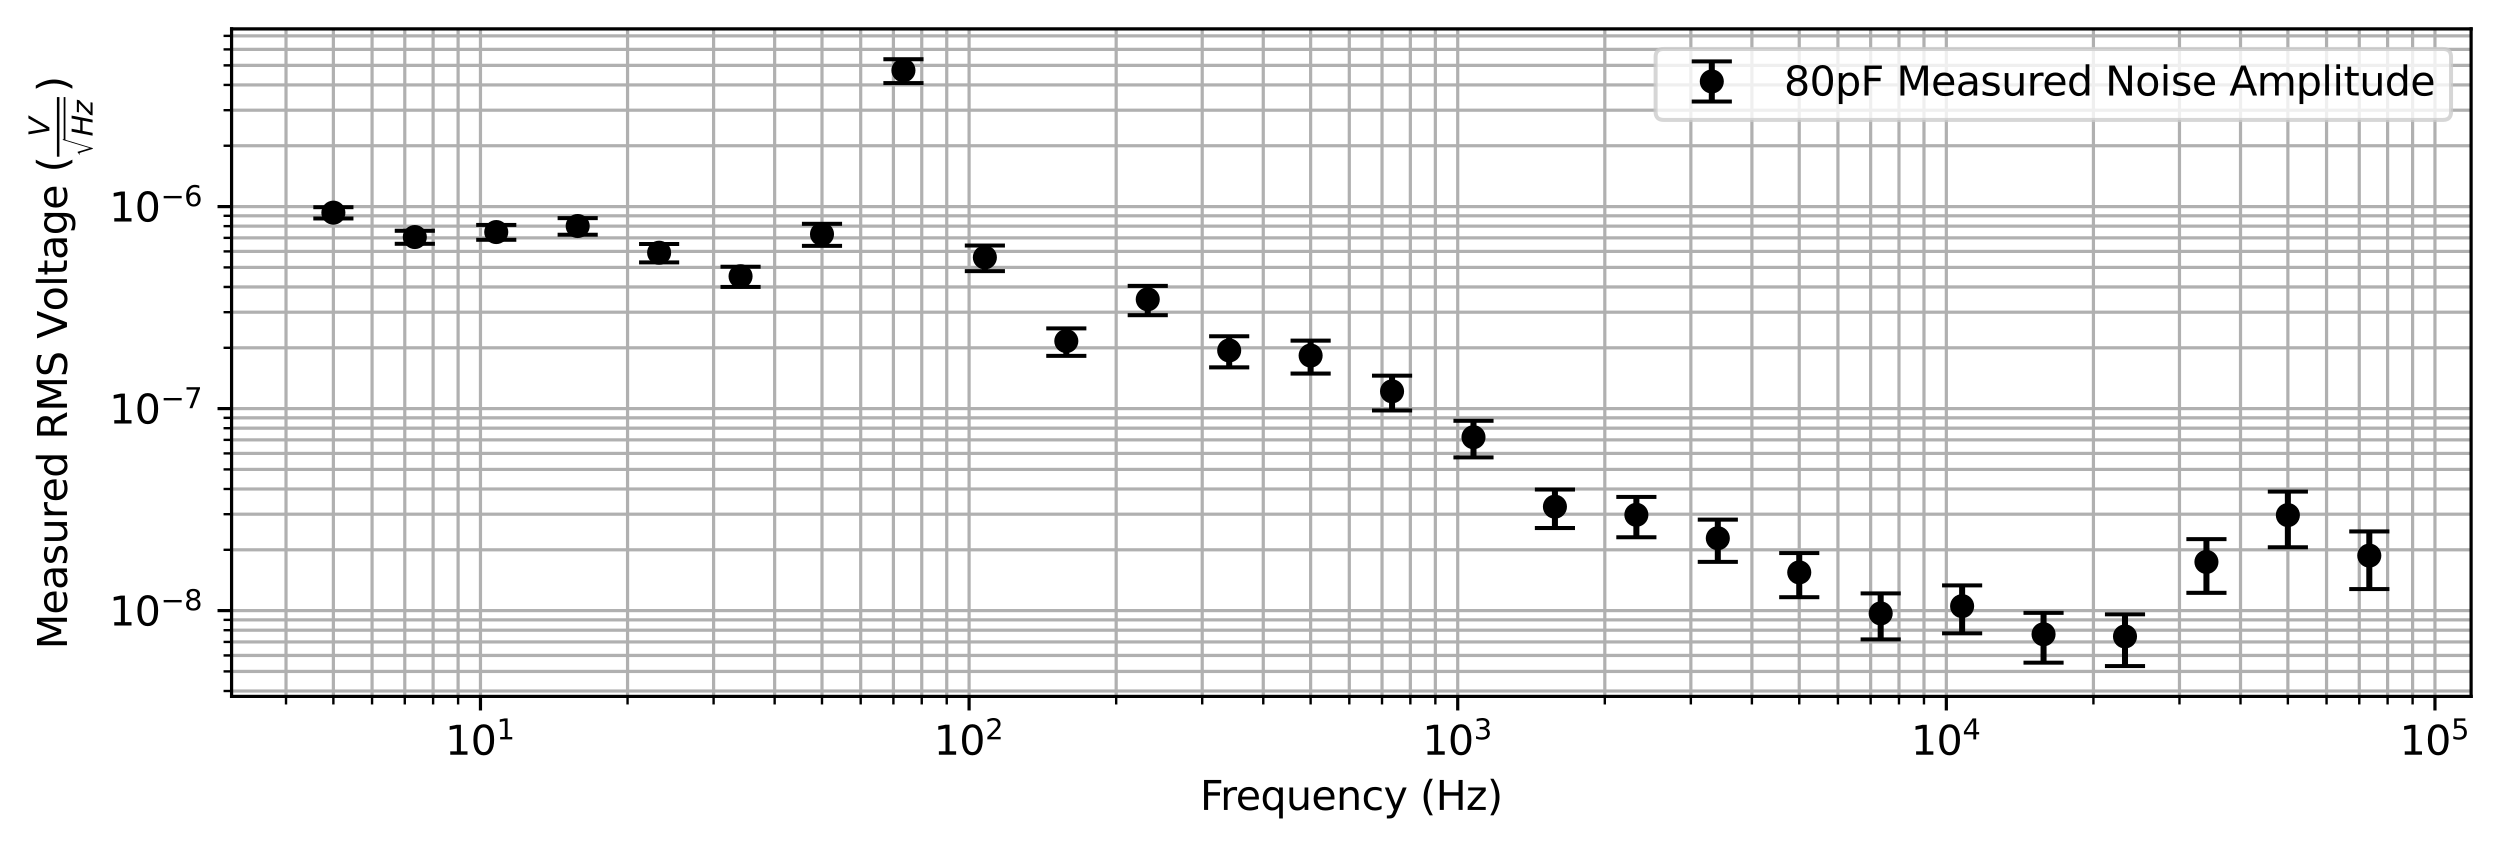 <?xml version="1.0" encoding="utf-8" standalone="no"?>
<!DOCTYPE svg PUBLIC "-//W3C//DTD SVG 1.1//EN"
  "http://www.w3.org/Graphics/SVG/1.1/DTD/svg11.dtd">
<svg xmlns:xlink="http://www.w3.org/1999/xlink" width="622.9pt" height="211.076pt" viewBox="0 0 622.9 211.076" xmlns="http://www.w3.org/2000/svg" version="1.1">
 <defs>
  <style type="text/css">*{stroke-linejoin: round; stroke-linecap: butt}</style>
 </defs>
 <g id="figure_1">
  <g id="patch_1">
   <path d="M 0 211.076 
L 622.9 211.076 
L 622.9 0 
L 0 0 
z
" style="fill: #ffffff"/>
  </g>
  <g id="axes_1">
   <g id="patch_2">
    <path d="M 57.7 173.52 
L 615.7 173.52 
L 615.7 7.2 
L 57.7 7.2 
z
" style="fill: #ffffff"/>
   </g>
   <g id="matplotlib.axis_1">
    <g id="xtick_1">
     <g id="line2d_1">
      <path d="M 119.713 173.52 
L 119.713 7.2 
" clip-path="url(#pff16f4ec5f)" style="fill: none; stroke: #b0b0b0; stroke-width: 0.8; stroke-linecap: square"/>
     </g>
     <g id="line2d_2">
      <defs>
       <path id="mf64e1d13ae" d="M 0 0 
L 0 3.5 
" style="stroke: #000000; stroke-width: 0.8"/>
      </defs>
      <g>
       <use xlink:href="#mf64e1d13ae" x="119.713" y="173.52" style="stroke: #000000; stroke-width: 0.8"/>
      </g>
     </g>
     <g id="text_1">
      <!-- $\mathdefault{10^{1}}$ -->
      <g transform="translate(110.913 188.118) scale(0.1 -0.1)">
       <defs>
        <path id="DejaVuSans-31" d="M 794 531 
L 1825 531 
L 1825 4091 
L 703 3866 
L 703 4441 
L 1819 4666 
L 2450 4666 
L 2450 531 
L 3481 531 
L 3481 0 
L 794 0 
L 794 531 
z
" transform="scale(0.016)"/>
        <path id="DejaVuSans-30" d="M 2034 4250 
Q 1547 4250 1301 3770 
Q 1056 3291 1056 2328 
Q 1056 1369 1301 889 
Q 1547 409 2034 409 
Q 2525 409 2770 889 
Q 3016 1369 3016 2328 
Q 3016 3291 2770 3770 
Q 2525 4250 2034 4250 
z
M 2034 4750 
Q 2819 4750 3233 4129 
Q 3647 3509 3647 2328 
Q 3647 1150 3233 529 
Q 2819 -91 2034 -91 
Q 1250 -91 836 529 
Q 422 1150 422 2328 
Q 422 3509 836 4129 
Q 1250 4750 2034 4750 
z
" transform="scale(0.016)"/>
       </defs>
       <use xlink:href="#DejaVuSans-31" transform="translate(0 0.684)"/>
       <use xlink:href="#DejaVuSans-30" transform="translate(63.623 0.684)"/>
       <use xlink:href="#DejaVuSans-31" transform="translate(128.203 38.966) scale(0.7)"/>
      </g>
     </g>
    </g>
    <g id="xtick_2">
     <g id="line2d_3">
      <path d="M 241.458 173.52 
L 241.458 7.2 
" clip-path="url(#pff16f4ec5f)" style="fill: none; stroke: #b0b0b0; stroke-width: 0.8; stroke-linecap: square"/>
     </g>
     <g id="line2d_4">
      <g>
       <use xlink:href="#mf64e1d13ae" x="241.458" y="173.52" style="stroke: #000000; stroke-width: 0.8"/>
      </g>
     </g>
     <g id="text_2">
      <!-- $\mathdefault{10^{2}}$ -->
      <g transform="translate(232.658 188.118) scale(0.1 -0.1)">
       <defs>
        <path id="DejaVuSans-32" d="M 1228 531 
L 3431 531 
L 3431 0 
L 469 0 
L 469 531 
Q 828 903 1448 1529 
Q 2069 2156 2228 2338 
Q 2531 2678 2651 2914 
Q 2772 3150 2772 3378 
Q 2772 3750 2511 3984 
Q 2250 4219 1831 4219 
Q 1534 4219 1204 4116 
Q 875 4013 500 3803 
L 500 4441 
Q 881 4594 1212 4672 
Q 1544 4750 1819 4750 
Q 2544 4750 2975 4387 
Q 3406 4025 3406 3419 
Q 3406 3131 3298 2873 
Q 3191 2616 2906 2266 
Q 2828 2175 2409 1742 
Q 1991 1309 1228 531 
z
" transform="scale(0.016)"/>
       </defs>
       <use xlink:href="#DejaVuSans-31" transform="translate(0 0.766)"/>
       <use xlink:href="#DejaVuSans-30" transform="translate(63.623 0.766)"/>
       <use xlink:href="#DejaVuSans-32" transform="translate(128.203 39.047) scale(0.7)"/>
      </g>
     </g>
    </g>
    <g id="xtick_3">
     <g id="line2d_5">
      <path d="M 363.204 173.52 
L 363.204 7.2 
" clip-path="url(#pff16f4ec5f)" style="fill: none; stroke: #b0b0b0; stroke-width: 0.8; stroke-linecap: square"/>
     </g>
     <g id="line2d_6">
      <g>
       <use xlink:href="#mf64e1d13ae" x="363.204" y="173.52" style="stroke: #000000; stroke-width: 0.8"/>
      </g>
     </g>
     <g id="text_3">
      <!-- $\mathdefault{10^{3}}$ -->
      <g transform="translate(354.404 188.118) scale(0.1 -0.1)">
       <defs>
        <path id="DejaVuSans-33" d="M 2597 2516 
Q 3050 2419 3304 2112 
Q 3559 1806 3559 1356 
Q 3559 666 3084 287 
Q 2609 -91 1734 -91 
Q 1441 -91 1130 -33 
Q 819 25 488 141 
L 488 750 
Q 750 597 1062 519 
Q 1375 441 1716 441 
Q 2309 441 2620 675 
Q 2931 909 2931 1356 
Q 2931 1769 2642 2001 
Q 2353 2234 1838 2234 
L 1294 2234 
L 1294 2753 
L 1863 2753 
Q 2328 2753 2575 2939 
Q 2822 3125 2822 3475 
Q 2822 3834 2567 4026 
Q 2313 4219 1838 4219 
Q 1578 4219 1281 4162 
Q 984 4106 628 3988 
L 628 4550 
Q 988 4650 1302 4700 
Q 1616 4750 1894 4750 
Q 2613 4750 3031 4423 
Q 3450 4097 3450 3541 
Q 3450 3153 3228 2886 
Q 3006 2619 2597 2516 
z
" transform="scale(0.016)"/>
       </defs>
       <use xlink:href="#DejaVuSans-31" transform="translate(0 0.766)"/>
       <use xlink:href="#DejaVuSans-30" transform="translate(63.623 0.766)"/>
       <use xlink:href="#DejaVuSans-33" transform="translate(128.203 39.047) scale(0.7)"/>
      </g>
     </g>
    </g>
    <g id="xtick_4">
     <g id="line2d_7">
      <path d="M 484.949 173.52 
L 484.949 7.2 
" clip-path="url(#pff16f4ec5f)" style="fill: none; stroke: #b0b0b0; stroke-width: 0.8; stroke-linecap: square"/>
     </g>
     <g id="line2d_8">
      <g>
       <use xlink:href="#mf64e1d13ae" x="484.949" y="173.52" style="stroke: #000000; stroke-width: 0.8"/>
      </g>
     </g>
     <g id="text_4">
      <!-- $\mathdefault{10^{4}}$ -->
      <g transform="translate(476.149 188.118) scale(0.1 -0.1)">
       <defs>
        <path id="DejaVuSans-34" d="M 2419 4116 
L 825 1625 
L 2419 1625 
L 2419 4116 
z
M 2253 4666 
L 3047 4666 
L 3047 1625 
L 3713 1625 
L 3713 1100 
L 3047 1100 
L 3047 0 
L 2419 0 
L 2419 1100 
L 313 1100 
L 313 1709 
L 2253 4666 
z
" transform="scale(0.016)"/>
       </defs>
       <use xlink:href="#DejaVuSans-31" transform="translate(0 0.684)"/>
       <use xlink:href="#DejaVuSans-30" transform="translate(63.623 0.684)"/>
       <use xlink:href="#DejaVuSans-34" transform="translate(128.203 38.966) scale(0.7)"/>
      </g>
     </g>
    </g>
    <g id="xtick_5">
     <g id="line2d_9">
      <path d="M 606.694 173.52 
L 606.694 7.2 
" clip-path="url(#pff16f4ec5f)" style="fill: none; stroke: #b0b0b0; stroke-width: 0.8; stroke-linecap: square"/>
     </g>
     <g id="line2d_10">
      <g>
       <use xlink:href="#mf64e1d13ae" x="606.694" y="173.52" style="stroke: #000000; stroke-width: 0.8"/>
      </g>
     </g>
     <g id="text_5">
      <!-- $\mathdefault{10^{5}}$ -->
      <g transform="translate(597.894 188.118) scale(0.1 -0.1)">
       <defs>
        <path id="DejaVuSans-35" d="M 691 4666 
L 3169 4666 
L 3169 4134 
L 1269 4134 
L 1269 2991 
Q 1406 3038 1543 3061 
Q 1681 3084 1819 3084 
Q 2600 3084 3056 2656 
Q 3513 2228 3513 1497 
Q 3513 744 3044 326 
Q 2575 -91 1722 -91 
Q 1428 -91 1123 -41 
Q 819 9 494 109 
L 494 744 
Q 775 591 1075 516 
Q 1375 441 1709 441 
Q 2250 441 2565 725 
Q 2881 1009 2881 1497 
Q 2881 1984 2565 2268 
Q 2250 2553 1709 2553 
Q 1456 2553 1204 2497 
Q 953 2441 691 2322 
L 691 4666 
z
" transform="scale(0.016)"/>
       </defs>
       <use xlink:href="#DejaVuSans-31" transform="translate(0 0.684)"/>
       <use xlink:href="#DejaVuSans-30" transform="translate(63.623 0.684)"/>
       <use xlink:href="#DejaVuSans-35" transform="translate(128.203 38.966) scale(0.7)"/>
      </g>
     </g>
    </g>
    <g id="xtick_6">
     <g id="line2d_11">
      <path d="M 71.265 173.52 
L 71.265 7.2 
" clip-path="url(#pff16f4ec5f)" style="fill: none; stroke: #b0b0b0; stroke-width: 0.8; stroke-linecap: square"/>
     </g>
     <g id="line2d_12">
      <defs>
       <path id="m6a12708492" d="M 0 0 
L 0 2 
" style="stroke: #000000; stroke-width: 0.6"/>
      </defs>
      <g>
       <use xlink:href="#m6a12708492" x="71.265" y="173.52" style="stroke: #000000; stroke-width: 0.6"/>
      </g>
     </g>
    </g>
    <g id="xtick_7">
     <g id="line2d_13">
      <path d="M 83.064 173.52 
L 83.064 7.2 
" clip-path="url(#pff16f4ec5f)" style="fill: none; stroke: #b0b0b0; stroke-width: 0.8; stroke-linecap: square"/>
     </g>
     <g id="line2d_14">
      <g>
       <use xlink:href="#m6a12708492" x="83.064" y="173.52" style="stroke: #000000; stroke-width: 0.6"/>
      </g>
     </g>
    </g>
    <g id="xtick_8">
     <g id="line2d_15">
      <path d="M 92.704 173.52 
L 92.704 7.2 
" clip-path="url(#pff16f4ec5f)" style="fill: none; stroke: #b0b0b0; stroke-width: 0.8; stroke-linecap: square"/>
     </g>
     <g id="line2d_16">
      <g>
       <use xlink:href="#m6a12708492" x="92.704" y="173.52" style="stroke: #000000; stroke-width: 0.6"/>
      </g>
     </g>
    </g>
    <g id="xtick_9">
     <g id="line2d_17">
      <path d="M 100.854 173.52 
L 100.854 7.2 
" clip-path="url(#pff16f4ec5f)" style="fill: none; stroke: #b0b0b0; stroke-width: 0.8; stroke-linecap: square"/>
     </g>
     <g id="line2d_18">
      <g>
       <use xlink:href="#m6a12708492" x="100.854" y="173.52" style="stroke: #000000; stroke-width: 0.6"/>
      </g>
     </g>
    </g>
    <g id="xtick_10">
     <g id="line2d_19">
      <path d="M 107.914 173.52 
L 107.914 7.2 
" clip-path="url(#pff16f4ec5f)" style="fill: none; stroke: #b0b0b0; stroke-width: 0.8; stroke-linecap: square"/>
     </g>
     <g id="line2d_20">
      <g>
       <use xlink:href="#m6a12708492" x="107.914" y="173.52" style="stroke: #000000; stroke-width: 0.6"/>
      </g>
     </g>
    </g>
    <g id="xtick_11">
     <g id="line2d_21">
      <path d="M 114.142 173.52 
L 114.142 7.2 
" clip-path="url(#pff16f4ec5f)" style="fill: none; stroke: #b0b0b0; stroke-width: 0.8; stroke-linecap: square"/>
     </g>
     <g id="line2d_22">
      <g>
       <use xlink:href="#m6a12708492" x="114.142" y="173.52" style="stroke: #000000; stroke-width: 0.6"/>
      </g>
     </g>
    </g>
    <g id="xtick_12">
     <g id="line2d_23">
      <path d="M 156.362 173.52 
L 156.362 7.2 
" clip-path="url(#pff16f4ec5f)" style="fill: none; stroke: #b0b0b0; stroke-width: 0.8; stroke-linecap: square"/>
     </g>
     <g id="line2d_24">
      <g>
       <use xlink:href="#m6a12708492" x="156.362" y="173.52" style="stroke: #000000; stroke-width: 0.6"/>
      </g>
     </g>
    </g>
    <g id="xtick_13">
     <g id="line2d_25">
      <path d="M 177.8 173.52 
L 177.8 7.2 
" clip-path="url(#pff16f4ec5f)" style="fill: none; stroke: #b0b0b0; stroke-width: 0.8; stroke-linecap: square"/>
     </g>
     <g id="line2d_26">
      <g>
       <use xlink:href="#m6a12708492" x="177.8" y="173.52" style="stroke: #000000; stroke-width: 0.6"/>
      </g>
     </g>
    </g>
    <g id="xtick_14">
     <g id="line2d_27">
      <path d="M 193.011 173.52 
L 193.011 7.2 
" clip-path="url(#pff16f4ec5f)" style="fill: none; stroke: #b0b0b0; stroke-width: 0.8; stroke-linecap: square"/>
     </g>
     <g id="line2d_28">
      <g>
       <use xlink:href="#m6a12708492" x="193.011" y="173.52" style="stroke: #000000; stroke-width: 0.6"/>
      </g>
     </g>
    </g>
    <g id="xtick_15">
     <g id="line2d_29">
      <path d="M 204.809 173.52 
L 204.809 7.2 
" clip-path="url(#pff16f4ec5f)" style="fill: none; stroke: #b0b0b0; stroke-width: 0.8; stroke-linecap: square"/>
     </g>
     <g id="line2d_30">
      <g>
       <use xlink:href="#m6a12708492" x="204.809" y="173.52" style="stroke: #000000; stroke-width: 0.6"/>
      </g>
     </g>
    </g>
    <g id="xtick_16">
     <g id="line2d_31">
      <path d="M 214.449 173.52 
L 214.449 7.2 
" clip-path="url(#pff16f4ec5f)" style="fill: none; stroke: #b0b0b0; stroke-width: 0.8; stroke-linecap: square"/>
     </g>
     <g id="line2d_32">
      <g>
       <use xlink:href="#m6a12708492" x="214.449" y="173.52" style="stroke: #000000; stroke-width: 0.6"/>
      </g>
     </g>
    </g>
    <g id="xtick_17">
     <g id="line2d_33">
      <path d="M 222.6 173.52 
L 222.6 7.2 
" clip-path="url(#pff16f4ec5f)" style="fill: none; stroke: #b0b0b0; stroke-width: 0.8; stroke-linecap: square"/>
     </g>
     <g id="line2d_34">
      <g>
       <use xlink:href="#m6a12708492" x="222.6" y="173.52" style="stroke: #000000; stroke-width: 0.6"/>
      </g>
     </g>
    </g>
    <g id="xtick_18">
     <g id="line2d_35">
      <path d="M 229.66 173.52 
L 229.66 7.2 
" clip-path="url(#pff16f4ec5f)" style="fill: none; stroke: #b0b0b0; stroke-width: 0.8; stroke-linecap: square"/>
     </g>
     <g id="line2d_36">
      <g>
       <use xlink:href="#m6a12708492" x="229.66" y="173.52" style="stroke: #000000; stroke-width: 0.6"/>
      </g>
     </g>
    </g>
    <g id="xtick_19">
     <g id="line2d_37">
      <path d="M 235.887 173.52 
L 235.887 7.2 
" clip-path="url(#pff16f4ec5f)" style="fill: none; stroke: #b0b0b0; stroke-width: 0.8; stroke-linecap: square"/>
     </g>
     <g id="line2d_38">
      <g>
       <use xlink:href="#m6a12708492" x="235.887" y="173.52" style="stroke: #000000; stroke-width: 0.6"/>
      </g>
     </g>
    </g>
    <g id="xtick_20">
     <g id="line2d_39">
      <path d="M 278.107 173.52 
L 278.107 7.2 
" clip-path="url(#pff16f4ec5f)" style="fill: none; stroke: #b0b0b0; stroke-width: 0.8; stroke-linecap: square"/>
     </g>
     <g id="line2d_40">
      <g>
       <use xlink:href="#m6a12708492" x="278.107" y="173.52" style="stroke: #000000; stroke-width: 0.6"/>
      </g>
     </g>
    </g>
    <g id="xtick_21">
     <g id="line2d_41">
      <path d="M 299.545 173.52 
L 299.545 7.2 
" clip-path="url(#pff16f4ec5f)" style="fill: none; stroke: #b0b0b0; stroke-width: 0.8; stroke-linecap: square"/>
     </g>
     <g id="line2d_42">
      <g>
       <use xlink:href="#m6a12708492" x="299.545" y="173.52" style="stroke: #000000; stroke-width: 0.6"/>
      </g>
     </g>
    </g>
    <g id="xtick_22">
     <g id="line2d_43">
      <path d="M 314.756 173.52 
L 314.756 7.2 
" clip-path="url(#pff16f4ec5f)" style="fill: none; stroke: #b0b0b0; stroke-width: 0.8; stroke-linecap: square"/>
     </g>
     <g id="line2d_44">
      <g>
       <use xlink:href="#m6a12708492" x="314.756" y="173.52" style="stroke: #000000; stroke-width: 0.6"/>
      </g>
     </g>
    </g>
    <g id="xtick_23">
     <g id="line2d_45">
      <path d="M 326.555 173.52 
L 326.555 7.2 
" clip-path="url(#pff16f4ec5f)" style="fill: none; stroke: #b0b0b0; stroke-width: 0.8; stroke-linecap: square"/>
     </g>
     <g id="line2d_46">
      <g>
       <use xlink:href="#m6a12708492" x="326.555" y="173.52" style="stroke: #000000; stroke-width: 0.6"/>
      </g>
     </g>
    </g>
    <g id="xtick_24">
     <g id="line2d_47">
      <path d="M 336.194 173.52 
L 336.194 7.2 
" clip-path="url(#pff16f4ec5f)" style="fill: none; stroke: #b0b0b0; stroke-width: 0.8; stroke-linecap: square"/>
     </g>
     <g id="line2d_48">
      <g>
       <use xlink:href="#m6a12708492" x="336.194" y="173.52" style="stroke: #000000; stroke-width: 0.6"/>
      </g>
     </g>
    </g>
    <g id="xtick_25">
     <g id="line2d_49">
      <path d="M 344.345 173.52 
L 344.345 7.2 
" clip-path="url(#pff16f4ec5f)" style="fill: none; stroke: #b0b0b0; stroke-width: 0.8; stroke-linecap: square"/>
     </g>
     <g id="line2d_50">
      <g>
       <use xlink:href="#m6a12708492" x="344.345" y="173.52" style="stroke: #000000; stroke-width: 0.6"/>
      </g>
     </g>
    </g>
    <g id="xtick_26">
     <g id="line2d_51">
      <path d="M 351.405 173.52 
L 351.405 7.2 
" clip-path="url(#pff16f4ec5f)" style="fill: none; stroke: #b0b0b0; stroke-width: 0.8; stroke-linecap: square"/>
     </g>
     <g id="line2d_52">
      <g>
       <use xlink:href="#m6a12708492" x="351.405" y="173.52" style="stroke: #000000; stroke-width: 0.6"/>
      </g>
     </g>
    </g>
    <g id="xtick_27">
     <g id="line2d_53">
      <path d="M 357.633 173.52 
L 357.633 7.2 
" clip-path="url(#pff16f4ec5f)" style="fill: none; stroke: #b0b0b0; stroke-width: 0.8; stroke-linecap: square"/>
     </g>
     <g id="line2d_54">
      <g>
       <use xlink:href="#m6a12708492" x="357.633" y="173.52" style="stroke: #000000; stroke-width: 0.6"/>
      </g>
     </g>
    </g>
    <g id="xtick_28">
     <g id="line2d_55">
      <path d="M 399.853 173.52 
L 399.853 7.2 
" clip-path="url(#pff16f4ec5f)" style="fill: none; stroke: #b0b0b0; stroke-width: 0.8; stroke-linecap: square"/>
     </g>
     <g id="line2d_56">
      <g>
       <use xlink:href="#m6a12708492" x="399.853" y="173.52" style="stroke: #000000; stroke-width: 0.6"/>
      </g>
     </g>
    </g>
    <g id="xtick_29">
     <g id="line2d_57">
      <path d="M 421.291 173.52 
L 421.291 7.2 
" clip-path="url(#pff16f4ec5f)" style="fill: none; stroke: #b0b0b0; stroke-width: 0.8; stroke-linecap: square"/>
     </g>
     <g id="line2d_58">
      <g>
       <use xlink:href="#m6a12708492" x="421.291" y="173.52" style="stroke: #000000; stroke-width: 0.6"/>
      </g>
     </g>
    </g>
    <g id="xtick_30">
     <g id="line2d_59">
      <path d="M 436.502 173.52 
L 436.502 7.2 
" clip-path="url(#pff16f4ec5f)" style="fill: none; stroke: #b0b0b0; stroke-width: 0.8; stroke-linecap: square"/>
     </g>
     <g id="line2d_60">
      <g>
       <use xlink:href="#m6a12708492" x="436.502" y="173.52" style="stroke: #000000; stroke-width: 0.6"/>
      </g>
     </g>
    </g>
    <g id="xtick_31">
     <g id="line2d_61">
      <path d="M 448.3 173.52 
L 448.3 7.2 
" clip-path="url(#pff16f4ec5f)" style="fill: none; stroke: #b0b0b0; stroke-width: 0.8; stroke-linecap: square"/>
     </g>
     <g id="line2d_62">
      <g>
       <use xlink:href="#m6a12708492" x="448.3" y="173.52" style="stroke: #000000; stroke-width: 0.6"/>
      </g>
     </g>
    </g>
    <g id="xtick_32">
     <g id="line2d_63">
      <path d="M 457.94 173.52 
L 457.94 7.2 
" clip-path="url(#pff16f4ec5f)" style="fill: none; stroke: #b0b0b0; stroke-width: 0.8; stroke-linecap: square"/>
     </g>
     <g id="line2d_64">
      <g>
       <use xlink:href="#m6a12708492" x="457.94" y="173.52" style="stroke: #000000; stroke-width: 0.6"/>
      </g>
     </g>
    </g>
    <g id="xtick_33">
     <g id="line2d_65">
      <path d="M 466.09 173.52 
L 466.09 7.2 
" clip-path="url(#pff16f4ec5f)" style="fill: none; stroke: #b0b0b0; stroke-width: 0.8; stroke-linecap: square"/>
     </g>
     <g id="line2d_66">
      <g>
       <use xlink:href="#m6a12708492" x="466.09" y="173.52" style="stroke: #000000; stroke-width: 0.6"/>
      </g>
     </g>
    </g>
    <g id="xtick_34">
     <g id="line2d_67">
      <path d="M 473.151 173.52 
L 473.151 7.2 
" clip-path="url(#pff16f4ec5f)" style="fill: none; stroke: #b0b0b0; stroke-width: 0.8; stroke-linecap: square"/>
     </g>
     <g id="line2d_68">
      <g>
       <use xlink:href="#m6a12708492" x="473.151" y="173.52" style="stroke: #000000; stroke-width: 0.6"/>
      </g>
     </g>
    </g>
    <g id="xtick_35">
     <g id="line2d_69">
      <path d="M 479.378 173.52 
L 479.378 7.2 
" clip-path="url(#pff16f4ec5f)" style="fill: none; stroke: #b0b0b0; stroke-width: 0.8; stroke-linecap: square"/>
     </g>
     <g id="line2d_70">
      <g>
       <use xlink:href="#m6a12708492" x="479.378" y="173.52" style="stroke: #000000; stroke-width: 0.6"/>
      </g>
     </g>
    </g>
    <g id="xtick_36">
     <g id="line2d_71">
      <path d="M 521.598 173.52 
L 521.598 7.2 
" clip-path="url(#pff16f4ec5f)" style="fill: none; stroke: #b0b0b0; stroke-width: 0.8; stroke-linecap: square"/>
     </g>
     <g id="line2d_72">
      <g>
       <use xlink:href="#m6a12708492" x="521.598" y="173.52" style="stroke: #000000; stroke-width: 0.6"/>
      </g>
     </g>
    </g>
    <g id="xtick_37">
     <g id="line2d_73">
      <path d="M 543.036 173.52 
L 543.036 7.2 
" clip-path="url(#pff16f4ec5f)" style="fill: none; stroke: #b0b0b0; stroke-width: 0.8; stroke-linecap: square"/>
     </g>
     <g id="line2d_74">
      <g>
       <use xlink:href="#m6a12708492" x="543.036" y="173.52" style="stroke: #000000; stroke-width: 0.6"/>
      </g>
     </g>
    </g>
    <g id="xtick_38">
     <g id="line2d_75">
      <path d="M 558.247 173.52 
L 558.247 7.2 
" clip-path="url(#pff16f4ec5f)" style="fill: none; stroke: #b0b0b0; stroke-width: 0.8; stroke-linecap: square"/>
     </g>
     <g id="line2d_76">
      <g>
       <use xlink:href="#m6a12708492" x="558.247" y="173.52" style="stroke: #000000; stroke-width: 0.6"/>
      </g>
     </g>
    </g>
    <g id="xtick_39">
     <g id="line2d_77">
      <path d="M 570.045 173.52 
L 570.045 7.2 
" clip-path="url(#pff16f4ec5f)" style="fill: none; stroke: #b0b0b0; stroke-width: 0.8; stroke-linecap: square"/>
     </g>
     <g id="line2d_78">
      <g>
       <use xlink:href="#m6a12708492" x="570.045" y="173.52" style="stroke: #000000; stroke-width: 0.6"/>
      </g>
     </g>
    </g>
    <g id="xtick_40">
     <g id="line2d_79">
      <path d="M 579.685 173.52 
L 579.685 7.2 
" clip-path="url(#pff16f4ec5f)" style="fill: none; stroke: #b0b0b0; stroke-width: 0.8; stroke-linecap: square"/>
     </g>
     <g id="line2d_80">
      <g>
       <use xlink:href="#m6a12708492" x="579.685" y="173.52" style="stroke: #000000; stroke-width: 0.6"/>
      </g>
     </g>
    </g>
    <g id="xtick_41">
     <g id="line2d_81">
      <path d="M 587.836 173.52 
L 587.836 7.2 
" clip-path="url(#pff16f4ec5f)" style="fill: none; stroke: #b0b0b0; stroke-width: 0.8; stroke-linecap: square"/>
     </g>
     <g id="line2d_82">
      <g>
       <use xlink:href="#m6a12708492" x="587.836" y="173.52" style="stroke: #000000; stroke-width: 0.6"/>
      </g>
     </g>
    </g>
    <g id="xtick_42">
     <g id="line2d_83">
      <path d="M 594.896 173.52 
L 594.896 7.2 
" clip-path="url(#pff16f4ec5f)" style="fill: none; stroke: #b0b0b0; stroke-width: 0.8; stroke-linecap: square"/>
     </g>
     <g id="line2d_84">
      <g>
       <use xlink:href="#m6a12708492" x="594.896" y="173.52" style="stroke: #000000; stroke-width: 0.6"/>
      </g>
     </g>
    </g>
    <g id="xtick_43">
     <g id="line2d_85">
      <path d="M 601.124 173.52 
L 601.124 7.2 
" clip-path="url(#pff16f4ec5f)" style="fill: none; stroke: #b0b0b0; stroke-width: 0.8; stroke-linecap: square"/>
     </g>
     <g id="line2d_86">
      <g>
       <use xlink:href="#m6a12708492" x="601.124" y="173.52" style="stroke: #000000; stroke-width: 0.6"/>
      </g>
     </g>
    </g>
    <g id="text_6">
     <!-- Frequency (Hz) -->
     <g transform="translate(298.995 201.797) scale(0.1 -0.1)">
      <defs>
       <path id="DejaVuSans-46" d="M 628 4666 
L 3309 4666 
L 3309 4134 
L 1259 4134 
L 1259 2759 
L 3109 2759 
L 3109 2228 
L 1259 2228 
L 1259 0 
L 628 0 
L 628 4666 
z
" transform="scale(0.016)"/>
       <path id="DejaVuSans-72" d="M 2631 2963 
Q 2534 3019 2420 3045 
Q 2306 3072 2169 3072 
Q 1681 3072 1420 2755 
Q 1159 2438 1159 1844 
L 1159 0 
L 581 0 
L 581 3500 
L 1159 3500 
L 1159 2956 
Q 1341 3275 1631 3429 
Q 1922 3584 2338 3584 
Q 2397 3584 2469 3576 
Q 2541 3569 2628 3553 
L 2631 2963 
z
" transform="scale(0.016)"/>
       <path id="DejaVuSans-65" d="M 3597 1894 
L 3597 1613 
L 953 1613 
Q 991 1019 1311 708 
Q 1631 397 2203 397 
Q 2534 397 2845 478 
Q 3156 559 3463 722 
L 3463 178 
Q 3153 47 2828 -22 
Q 2503 -91 2169 -91 
Q 1331 -91 842 396 
Q 353 884 353 1716 
Q 353 2575 817 3079 
Q 1281 3584 2069 3584 
Q 2775 3584 3186 3129 
Q 3597 2675 3597 1894 
z
M 3022 2063 
Q 3016 2534 2758 2815 
Q 2500 3097 2075 3097 
Q 1594 3097 1305 2825 
Q 1016 2553 972 2059 
L 3022 2063 
z
" transform="scale(0.016)"/>
       <path id="DejaVuSans-71" d="M 947 1747 
Q 947 1113 1208 752 
Q 1469 391 1925 391 
Q 2381 391 2643 752 
Q 2906 1113 2906 1747 
Q 2906 2381 2643 2742 
Q 2381 3103 1925 3103 
Q 1469 3103 1208 2742 
Q 947 2381 947 1747 
z
M 2906 525 
Q 2725 213 2448 61 
Q 2172 -91 1784 -91 
Q 1150 -91 751 415 
Q 353 922 353 1747 
Q 353 2572 751 3078 
Q 1150 3584 1784 3584 
Q 2172 3584 2448 3432 
Q 2725 3281 2906 2969 
L 2906 3500 
L 3481 3500 
L 3481 -1331 
L 2906 -1331 
L 2906 525 
z
" transform="scale(0.016)"/>
       <path id="DejaVuSans-75" d="M 544 1381 
L 544 3500 
L 1119 3500 
L 1119 1403 
Q 1119 906 1312 657 
Q 1506 409 1894 409 
Q 2359 409 2629 706 
Q 2900 1003 2900 1516 
L 2900 3500 
L 3475 3500 
L 3475 0 
L 2900 0 
L 2900 538 
Q 2691 219 2414 64 
Q 2138 -91 1772 -91 
Q 1169 -91 856 284 
Q 544 659 544 1381 
z
M 1991 3584 
L 1991 3584 
z
" transform="scale(0.016)"/>
       <path id="DejaVuSans-6e" d="M 3513 2113 
L 3513 0 
L 2938 0 
L 2938 2094 
Q 2938 2591 2744 2837 
Q 2550 3084 2163 3084 
Q 1697 3084 1428 2787 
Q 1159 2491 1159 1978 
L 1159 0 
L 581 0 
L 581 3500 
L 1159 3500 
L 1159 2956 
Q 1366 3272 1645 3428 
Q 1925 3584 2291 3584 
Q 2894 3584 3203 3211 
Q 3513 2838 3513 2113 
z
" transform="scale(0.016)"/>
       <path id="DejaVuSans-63" d="M 3122 3366 
L 3122 2828 
Q 2878 2963 2633 3030 
Q 2388 3097 2138 3097 
Q 1578 3097 1268 2742 
Q 959 2388 959 1747 
Q 959 1106 1268 751 
Q 1578 397 2138 397 
Q 2388 397 2633 464 
Q 2878 531 3122 666 
L 3122 134 
Q 2881 22 2623 -34 
Q 2366 -91 2075 -91 
Q 1284 -91 818 406 
Q 353 903 353 1747 
Q 353 2603 823 3093 
Q 1294 3584 2113 3584 
Q 2378 3584 2631 3529 
Q 2884 3475 3122 3366 
z
" transform="scale(0.016)"/>
       <path id="DejaVuSans-79" d="M 2059 -325 
Q 1816 -950 1584 -1140 
Q 1353 -1331 966 -1331 
L 506 -1331 
L 506 -850 
L 844 -850 
Q 1081 -850 1212 -737 
Q 1344 -625 1503 -206 
L 1606 56 
L 191 3500 
L 800 3500 
L 1894 763 
L 2988 3500 
L 3597 3500 
L 2059 -325 
z
" transform="scale(0.016)"/>
       <path id="DejaVuSans-20" transform="scale(0.016)"/>
       <path id="DejaVuSans-28" d="M 1984 4856 
Q 1566 4138 1362 3434 
Q 1159 2731 1159 2009 
Q 1159 1288 1364 580 
Q 1569 -128 1984 -844 
L 1484 -844 
Q 1016 -109 783 600 
Q 550 1309 550 2009 
Q 550 2706 781 3412 
Q 1013 4119 1484 4856 
L 1984 4856 
z
" transform="scale(0.016)"/>
       <path id="DejaVuSans-48" d="M 628 4666 
L 1259 4666 
L 1259 2753 
L 3553 2753 
L 3553 4666 
L 4184 4666 
L 4184 0 
L 3553 0 
L 3553 2222 
L 1259 2222 
L 1259 0 
L 628 0 
L 628 4666 
z
" transform="scale(0.016)"/>
       <path id="DejaVuSans-7a" d="M 353 3500 
L 3084 3500 
L 3084 2975 
L 922 459 
L 3084 459 
L 3084 0 
L 275 0 
L 275 525 
L 2438 3041 
L 353 3041 
L 353 3500 
z
" transform="scale(0.016)"/>
       <path id="DejaVuSans-29" d="M 513 4856 
L 1013 4856 
Q 1481 4119 1714 3412 
Q 1947 2706 1947 2009 
Q 1947 1309 1714 600 
Q 1481 -109 1013 -844 
L 513 -844 
Q 928 -128 1133 580 
Q 1338 1288 1338 2009 
Q 1338 2731 1133 3434 
Q 928 4138 513 4856 
z
" transform="scale(0.016)"/>
      </defs>
      <use xlink:href="#DejaVuSans-46"/>
      <use xlink:href="#DejaVuSans-72" x="50.27"/>
      <use xlink:href="#DejaVuSans-65" x="89.133"/>
      <use xlink:href="#DejaVuSans-71" x="150.656"/>
      <use xlink:href="#DejaVuSans-75" x="214.133"/>
      <use xlink:href="#DejaVuSans-65" x="277.512"/>
      <use xlink:href="#DejaVuSans-6e" x="339.035"/>
      <use xlink:href="#DejaVuSans-63" x="402.414"/>
      <use xlink:href="#DejaVuSans-79" x="457.395"/>
      <use xlink:href="#DejaVuSans-20" x="516.574"/>
      <use xlink:href="#DejaVuSans-28" x="548.361"/>
      <use xlink:href="#DejaVuSans-48" x="587.375"/>
      <use xlink:href="#DejaVuSans-7a" x="662.57"/>
      <use xlink:href="#DejaVuSans-29" x="715.061"/>
     </g>
    </g>
   </g>
   <g id="matplotlib.axis_2">
    <g id="ytick_1">
     <g id="line2d_87">
      <path d="M 57.7 152.141 
L 615.7 152.141 
" clip-path="url(#pff16f4ec5f)" style="fill: none; stroke: #b0b0b0; stroke-width: 0.8; stroke-linecap: square"/>
     </g>
     <g id="line2d_88">
      <defs>
       <path id="ma476eee0a8" d="M 0 0 
L -3.5 0 
" style="stroke: #000000; stroke-width: 0.8"/>
      </defs>
      <g>
       <use xlink:href="#ma476eee0a8" x="57.7" y="152.141" style="stroke: #000000; stroke-width: 0.8"/>
      </g>
     </g>
     <g id="text_7">
      <!-- $\mathdefault{10^{-8}}$ -->
      <g transform="translate(27.2 155.94) scale(0.1 -0.1)">
       <defs>
        <path id="DejaVuSans-2212" d="M 678 2272 
L 4684 2272 
L 4684 1741 
L 678 1741 
L 678 2272 
z
" transform="scale(0.016)"/>
        <path id="DejaVuSans-38" d="M 2034 2216 
Q 1584 2216 1326 1975 
Q 1069 1734 1069 1313 
Q 1069 891 1326 650 
Q 1584 409 2034 409 
Q 2484 409 2743 651 
Q 3003 894 3003 1313 
Q 3003 1734 2745 1975 
Q 2488 2216 2034 2216 
z
M 1403 2484 
Q 997 2584 770 2862 
Q 544 3141 544 3541 
Q 544 4100 942 4425 
Q 1341 4750 2034 4750 
Q 2731 4750 3128 4425 
Q 3525 4100 3525 3541 
Q 3525 3141 3298 2862 
Q 3072 2584 2669 2484 
Q 3125 2378 3379 2068 
Q 3634 1759 3634 1313 
Q 3634 634 3220 271 
Q 2806 -91 2034 -91 
Q 1263 -91 848 271 
Q 434 634 434 1313 
Q 434 1759 690 2068 
Q 947 2378 1403 2484 
z
M 1172 3481 
Q 1172 3119 1398 2916 
Q 1625 2713 2034 2713 
Q 2441 2713 2670 2916 
Q 2900 3119 2900 3481 
Q 2900 3844 2670 4047 
Q 2441 4250 2034 4250 
Q 1625 4250 1398 4047 
Q 1172 3844 1172 3481 
z
" transform="scale(0.016)"/>
       </defs>
       <use xlink:href="#DejaVuSans-31" transform="translate(0 0.766)"/>
       <use xlink:href="#DejaVuSans-30" transform="translate(63.623 0.766)"/>
       <use xlink:href="#DejaVuSans-2212" transform="translate(128.203 39.047) scale(0.7)"/>
       <use xlink:href="#DejaVuSans-38" transform="translate(186.855 39.047) scale(0.7)"/>
      </g>
     </g>
    </g>
    <g id="ytick_2">
     <g id="line2d_89">
      <path d="M 57.7 101.805 
L 615.7 101.805 
" clip-path="url(#pff16f4ec5f)" style="fill: none; stroke: #b0b0b0; stroke-width: 0.8; stroke-linecap: square"/>
     </g>
     <g id="line2d_90">
      <g>
       <use xlink:href="#ma476eee0a8" x="57.7" y="101.805" style="stroke: #000000; stroke-width: 0.8"/>
      </g>
     </g>
     <g id="text_8">
      <!-- $\mathdefault{10^{-7}}$ -->
      <g transform="translate(27.2 105.604) scale(0.1 -0.1)">
       <defs>
        <path id="DejaVuSans-37" d="M 525 4666 
L 3525 4666 
L 3525 4397 
L 1831 0 
L 1172 0 
L 2766 4134 
L 525 4134 
L 525 4666 
z
" transform="scale(0.016)"/>
       </defs>
       <use xlink:href="#DejaVuSans-31" transform="translate(0 0.684)"/>
       <use xlink:href="#DejaVuSans-30" transform="translate(63.623 0.684)"/>
       <use xlink:href="#DejaVuSans-2212" transform="translate(128.203 38.966) scale(0.7)"/>
       <use xlink:href="#DejaVuSans-37" transform="translate(186.855 38.966) scale(0.7)"/>
      </g>
     </g>
    </g>
    <g id="ytick_3">
     <g id="line2d_91">
      <path d="M 57.7 51.47 
L 615.7 51.47 
" clip-path="url(#pff16f4ec5f)" style="fill: none; stroke: #b0b0b0; stroke-width: 0.8; stroke-linecap: square"/>
     </g>
     <g id="line2d_92">
      <g>
       <use xlink:href="#ma476eee0a8" x="57.7" y="51.47" style="stroke: #000000; stroke-width: 0.8"/>
      </g>
     </g>
     <g id="text_9">
      <!-- $\mathdefault{10^{-6}}$ -->
      <g transform="translate(27.2 55.269) scale(0.1 -0.1)">
       <defs>
        <path id="DejaVuSans-36" d="M 2113 2584 
Q 1688 2584 1439 2293 
Q 1191 2003 1191 1497 
Q 1191 994 1439 701 
Q 1688 409 2113 409 
Q 2538 409 2786 701 
Q 3034 994 3034 1497 
Q 3034 2003 2786 2293 
Q 2538 2584 2113 2584 
z
M 3366 4563 
L 3366 3988 
Q 3128 4100 2886 4159 
Q 2644 4219 2406 4219 
Q 1781 4219 1451 3797 
Q 1122 3375 1075 2522 
Q 1259 2794 1537 2939 
Q 1816 3084 2150 3084 
Q 2853 3084 3261 2657 
Q 3669 2231 3669 1497 
Q 3669 778 3244 343 
Q 2819 -91 2113 -91 
Q 1303 -91 875 529 
Q 447 1150 447 2328 
Q 447 3434 972 4092 
Q 1497 4750 2381 4750 
Q 2619 4750 2861 4703 
Q 3103 4656 3366 4563 
z
" transform="scale(0.016)"/>
       </defs>
       <use xlink:href="#DejaVuSans-31" transform="translate(0 0.766)"/>
       <use xlink:href="#DejaVuSans-30" transform="translate(63.623 0.766)"/>
       <use xlink:href="#DejaVuSans-2212" transform="translate(128.203 39.047) scale(0.7)"/>
       <use xlink:href="#DejaVuSans-36" transform="translate(186.855 39.047) scale(0.7)"/>
      </g>
     </g>
    </g>
    <g id="ytick_4">
     <g id="line2d_93">
      <path d="M 57.7 172.171 
L 615.7 172.171 
" clip-path="url(#pff16f4ec5f)" style="fill: none; stroke: #b0b0b0; stroke-width: 0.8; stroke-linecap: square"/>
     </g>
     <g id="line2d_94">
      <defs>
       <path id="md686b27bcc" d="M 0 0 
L -2 0 
" style="stroke: #000000; stroke-width: 0.6"/>
      </defs>
      <g>
       <use xlink:href="#md686b27bcc" x="57.7" y="172.171" style="stroke: #000000; stroke-width: 0.6"/>
      </g>
     </g>
    </g>
    <g id="ytick_5">
     <g id="line2d_95">
      <path d="M 57.7 167.293 
L 615.7 167.293 
" clip-path="url(#pff16f4ec5f)" style="fill: none; stroke: #b0b0b0; stroke-width: 0.8; stroke-linecap: square"/>
     </g>
     <g id="line2d_96">
      <g>
       <use xlink:href="#md686b27bcc" x="57.7" y="167.293" style="stroke: #000000; stroke-width: 0.6"/>
      </g>
     </g>
    </g>
    <g id="ytick_6">
     <g id="line2d_97">
      <path d="M 57.7 163.308 
L 615.7 163.308 
" clip-path="url(#pff16f4ec5f)" style="fill: none; stroke: #b0b0b0; stroke-width: 0.8; stroke-linecap: square"/>
     </g>
     <g id="line2d_98">
      <g>
       <use xlink:href="#md686b27bcc" x="57.7" y="163.308" style="stroke: #000000; stroke-width: 0.6"/>
      </g>
     </g>
    </g>
    <g id="ytick_7">
     <g id="line2d_99">
      <path d="M 57.7 159.938 
L 615.7 159.938 
" clip-path="url(#pff16f4ec5f)" style="fill: none; stroke: #b0b0b0; stroke-width: 0.8; stroke-linecap: square"/>
     </g>
     <g id="line2d_100">
      <g>
       <use xlink:href="#md686b27bcc" x="57.7" y="159.938" style="stroke: #000000; stroke-width: 0.6"/>
      </g>
     </g>
    </g>
    <g id="ytick_8">
     <g id="line2d_101">
      <path d="M 57.7 157.019 
L 615.7 157.019 
" clip-path="url(#pff16f4ec5f)" style="fill: none; stroke: #b0b0b0; stroke-width: 0.8; stroke-linecap: square"/>
     </g>
     <g id="line2d_102">
      <g>
       <use xlink:href="#md686b27bcc" x="57.7" y="157.019" style="stroke: #000000; stroke-width: 0.6"/>
      </g>
     </g>
    </g>
    <g id="ytick_9">
     <g id="line2d_103">
      <path d="M 57.7 154.444 
L 615.7 154.444 
" clip-path="url(#pff16f4ec5f)" style="fill: none; stroke: #b0b0b0; stroke-width: 0.8; stroke-linecap: square"/>
     </g>
     <g id="line2d_104">
      <g>
       <use xlink:href="#md686b27bcc" x="57.7" y="154.444" style="stroke: #000000; stroke-width: 0.6"/>
      </g>
     </g>
    </g>
    <g id="ytick_10">
     <g id="line2d_105">
      <path d="M 57.7 136.988 
L 615.7 136.988 
" clip-path="url(#pff16f4ec5f)" style="fill: none; stroke: #b0b0b0; stroke-width: 0.8; stroke-linecap: square"/>
     </g>
     <g id="line2d_106">
      <g>
       <use xlink:href="#md686b27bcc" x="57.7" y="136.988" style="stroke: #000000; stroke-width: 0.6"/>
      </g>
     </g>
    </g>
    <g id="ytick_11">
     <g id="line2d_107">
      <path d="M 57.7 128.125 
L 615.7 128.125 
" clip-path="url(#pff16f4ec5f)" style="fill: none; stroke: #b0b0b0; stroke-width: 0.8; stroke-linecap: square"/>
     </g>
     <g id="line2d_108">
      <g>
       <use xlink:href="#md686b27bcc" x="57.7" y="128.125" style="stroke: #000000; stroke-width: 0.6"/>
      </g>
     </g>
    </g>
    <g id="ytick_12">
     <g id="line2d_109">
      <path d="M 57.7 121.836 
L 615.7 121.836 
" clip-path="url(#pff16f4ec5f)" style="fill: none; stroke: #b0b0b0; stroke-width: 0.8; stroke-linecap: square"/>
     </g>
     <g id="line2d_110">
      <g>
       <use xlink:href="#md686b27bcc" x="57.7" y="121.836" style="stroke: #000000; stroke-width: 0.6"/>
      </g>
     </g>
    </g>
    <g id="ytick_13">
     <g id="line2d_111">
      <path d="M 57.7 116.958 
L 615.7 116.958 
" clip-path="url(#pff16f4ec5f)" style="fill: none; stroke: #b0b0b0; stroke-width: 0.8; stroke-linecap: square"/>
     </g>
     <g id="line2d_112">
      <g>
       <use xlink:href="#md686b27bcc" x="57.7" y="116.958" style="stroke: #000000; stroke-width: 0.6"/>
      </g>
     </g>
    </g>
    <g id="ytick_14">
     <g id="line2d_113">
      <path d="M 57.7 112.972 
L 615.7 112.972 
" clip-path="url(#pff16f4ec5f)" style="fill: none; stroke: #b0b0b0; stroke-width: 0.8; stroke-linecap: square"/>
     </g>
     <g id="line2d_114">
      <g>
       <use xlink:href="#md686b27bcc" x="57.7" y="112.972" style="stroke: #000000; stroke-width: 0.6"/>
      </g>
     </g>
    </g>
    <g id="ytick_15">
     <g id="line2d_115">
      <path d="M 57.7 109.602 
L 615.7 109.602 
" clip-path="url(#pff16f4ec5f)" style="fill: none; stroke: #b0b0b0; stroke-width: 0.8; stroke-linecap: square"/>
     </g>
     <g id="line2d_116">
      <g>
       <use xlink:href="#md686b27bcc" x="57.7" y="109.602" style="stroke: #000000; stroke-width: 0.6"/>
      </g>
     </g>
    </g>
    <g id="ytick_16">
     <g id="line2d_117">
      <path d="M 57.7 106.683 
L 615.7 106.683 
" clip-path="url(#pff16f4ec5f)" style="fill: none; stroke: #b0b0b0; stroke-width: 0.8; stroke-linecap: square"/>
     </g>
     <g id="line2d_118">
      <g>
       <use xlink:href="#md686b27bcc" x="57.7" y="106.683" style="stroke: #000000; stroke-width: 0.6"/>
      </g>
     </g>
    </g>
    <g id="ytick_17">
     <g id="line2d_119">
      <path d="M 57.7 104.108 
L 615.7 104.108 
" clip-path="url(#pff16f4ec5f)" style="fill: none; stroke: #b0b0b0; stroke-width: 0.8; stroke-linecap: square"/>
     </g>
     <g id="line2d_120">
      <g>
       <use xlink:href="#md686b27bcc" x="57.7" y="104.108" style="stroke: #000000; stroke-width: 0.6"/>
      </g>
     </g>
    </g>
    <g id="ytick_18">
     <g id="line2d_121">
      <path d="M 57.7 86.653 
L 615.7 86.653 
" clip-path="url(#pff16f4ec5f)" style="fill: none; stroke: #b0b0b0; stroke-width: 0.8; stroke-linecap: square"/>
     </g>
     <g id="line2d_122">
      <g>
       <use xlink:href="#md686b27bcc" x="57.7" y="86.653" style="stroke: #000000; stroke-width: 0.6"/>
      </g>
     </g>
    </g>
    <g id="ytick_19">
     <g id="line2d_123">
      <path d="M 57.7 77.789 
L 615.7 77.789 
" clip-path="url(#pff16f4ec5f)" style="fill: none; stroke: #b0b0b0; stroke-width: 0.8; stroke-linecap: square"/>
     </g>
     <g id="line2d_124">
      <g>
       <use xlink:href="#md686b27bcc" x="57.7" y="77.789" style="stroke: #000000; stroke-width: 0.6"/>
      </g>
     </g>
    </g>
    <g id="ytick_20">
     <g id="line2d_125">
      <path d="M 57.7 71.5 
L 615.7 71.5 
" clip-path="url(#pff16f4ec5f)" style="fill: none; stroke: #b0b0b0; stroke-width: 0.8; stroke-linecap: square"/>
     </g>
     <g id="line2d_126">
      <g>
       <use xlink:href="#md686b27bcc" x="57.7" y="71.5" style="stroke: #000000; stroke-width: 0.6"/>
      </g>
     </g>
    </g>
    <g id="ytick_21">
     <g id="line2d_127">
      <path d="M 57.7 66.622 
L 615.7 66.622 
" clip-path="url(#pff16f4ec5f)" style="fill: none; stroke: #b0b0b0; stroke-width: 0.8; stroke-linecap: square"/>
     </g>
     <g id="line2d_128">
      <g>
       <use xlink:href="#md686b27bcc" x="57.7" y="66.622" style="stroke: #000000; stroke-width: 0.6"/>
      </g>
     </g>
    </g>
    <g id="ytick_22">
     <g id="line2d_129">
      <path d="M 57.7 62.637 
L 615.7 62.637 
" clip-path="url(#pff16f4ec5f)" style="fill: none; stroke: #b0b0b0; stroke-width: 0.8; stroke-linecap: square"/>
     </g>
     <g id="line2d_130">
      <g>
       <use xlink:href="#md686b27bcc" x="57.7" y="62.637" style="stroke: #000000; stroke-width: 0.6"/>
      </g>
     </g>
    </g>
    <g id="ytick_23">
     <g id="line2d_131">
      <path d="M 57.7 59.267 
L 615.7 59.267 
" clip-path="url(#pff16f4ec5f)" style="fill: none; stroke: #b0b0b0; stroke-width: 0.8; stroke-linecap: square"/>
     </g>
     <g id="line2d_132">
      <g>
       <use xlink:href="#md686b27bcc" x="57.7" y="59.267" style="stroke: #000000; stroke-width: 0.6"/>
      </g>
     </g>
    </g>
    <g id="ytick_24">
     <g id="line2d_133">
      <path d="M 57.7 56.348 
L 615.7 56.348 
" clip-path="url(#pff16f4ec5f)" style="fill: none; stroke: #b0b0b0; stroke-width: 0.8; stroke-linecap: square"/>
     </g>
     <g id="line2d_134">
      <g>
       <use xlink:href="#md686b27bcc" x="57.7" y="56.348" style="stroke: #000000; stroke-width: 0.6"/>
      </g>
     </g>
    </g>
    <g id="ytick_25">
     <g id="line2d_135">
      <path d="M 57.7 53.773 
L 615.7 53.773 
" clip-path="url(#pff16f4ec5f)" style="fill: none; stroke: #b0b0b0; stroke-width: 0.8; stroke-linecap: square"/>
     </g>
     <g id="line2d_136">
      <g>
       <use xlink:href="#md686b27bcc" x="57.7" y="53.773" style="stroke: #000000; stroke-width: 0.6"/>
      </g>
     </g>
    </g>
    <g id="ytick_26">
     <g id="line2d_137">
      <path d="M 57.7 36.317 
L 615.7 36.317 
" clip-path="url(#pff16f4ec5f)" style="fill: none; stroke: #b0b0b0; stroke-width: 0.8; stroke-linecap: square"/>
     </g>
     <g id="line2d_138">
      <g>
       <use xlink:href="#md686b27bcc" x="57.7" y="36.317" style="stroke: #000000; stroke-width: 0.6"/>
      </g>
     </g>
    </g>
    <g id="ytick_27">
     <g id="line2d_139">
      <path d="M 57.7 27.453 
L 615.7 27.453 
" clip-path="url(#pff16f4ec5f)" style="fill: none; stroke: #b0b0b0; stroke-width: 0.8; stroke-linecap: square"/>
     </g>
     <g id="line2d_140">
      <g>
       <use xlink:href="#md686b27bcc" x="57.7" y="27.453" style="stroke: #000000; stroke-width: 0.6"/>
      </g>
     </g>
    </g>
    <g id="ytick_28">
     <g id="line2d_141">
      <path d="M 57.7 21.165 
L 615.7 21.165 
" clip-path="url(#pff16f4ec5f)" style="fill: none; stroke: #b0b0b0; stroke-width: 0.8; stroke-linecap: square"/>
     </g>
     <g id="line2d_142">
      <g>
       <use xlink:href="#md686b27bcc" x="57.7" y="21.165" style="stroke: #000000; stroke-width: 0.6"/>
      </g>
     </g>
    </g>
    <g id="ytick_29">
     <g id="line2d_143">
      <path d="M 57.7 16.287 
L 615.7 16.287 
" clip-path="url(#pff16f4ec5f)" style="fill: none; stroke: #b0b0b0; stroke-width: 0.8; stroke-linecap: square"/>
     </g>
     <g id="line2d_144">
      <g>
       <use xlink:href="#md686b27bcc" x="57.7" y="16.287" style="stroke: #000000; stroke-width: 0.6"/>
      </g>
     </g>
    </g>
    <g id="ytick_30">
     <g id="line2d_145">
      <path d="M 57.7 12.301 
L 615.7 12.301 
" clip-path="url(#pff16f4ec5f)" style="fill: none; stroke: #b0b0b0; stroke-width: 0.8; stroke-linecap: square"/>
     </g>
     <g id="line2d_146">
      <g>
       <use xlink:href="#md686b27bcc" x="57.7" y="12.301" style="stroke: #000000; stroke-width: 0.6"/>
      </g>
     </g>
    </g>
    <g id="ytick_31">
     <g id="line2d_147">
      <path d="M 57.7 8.931 
L 615.7 8.931 
" clip-path="url(#pff16f4ec5f)" style="fill: none; stroke: #b0b0b0; stroke-width: 0.8; stroke-linecap: square"/>
     </g>
     <g id="line2d_148">
      <g>
       <use xlink:href="#md686b27bcc" x="57.7" y="8.931" style="stroke: #000000; stroke-width: 0.6"/>
      </g>
     </g>
    </g>
    <g id="text_10">
     <!-- Measured RMS Voltage ($\frac{V}{\sqrt{Hz}}$) -->
     <g transform="translate(16.7 161.76) rotate(-90) scale(0.1 -0.1)">
      <defs>
       <path id="DejaVuSans-4d" d="M 628 4666 
L 1569 4666 
L 2759 1491 
L 3956 4666 
L 4897 4666 
L 4897 0 
L 4281 0 
L 4281 4097 
L 3078 897 
L 2444 897 
L 1241 4097 
L 1241 0 
L 628 0 
L 628 4666 
z
" transform="scale(0.016)"/>
       <path id="DejaVuSans-61" d="M 2194 1759 
Q 1497 1759 1228 1600 
Q 959 1441 959 1056 
Q 959 750 1161 570 
Q 1363 391 1709 391 
Q 2188 391 2477 730 
Q 2766 1069 2766 1631 
L 2766 1759 
L 2194 1759 
z
M 3341 1997 
L 3341 0 
L 2766 0 
L 2766 531 
Q 2569 213 2275 61 
Q 1981 -91 1556 -91 
Q 1019 -91 701 211 
Q 384 513 384 1019 
Q 384 1609 779 1909 
Q 1175 2209 1959 2209 
L 2766 2209 
L 2766 2266 
Q 2766 2663 2505 2880 
Q 2244 3097 1772 3097 
Q 1472 3097 1187 3025 
Q 903 2953 641 2809 
L 641 3341 
Q 956 3463 1253 3523 
Q 1550 3584 1831 3584 
Q 2591 3584 2966 3190 
Q 3341 2797 3341 1997 
z
" transform="scale(0.016)"/>
       <path id="DejaVuSans-73" d="M 2834 3397 
L 2834 2853 
Q 2591 2978 2328 3040 
Q 2066 3103 1784 3103 
Q 1356 3103 1142 2972 
Q 928 2841 928 2578 
Q 928 2378 1081 2264 
Q 1234 2150 1697 2047 
L 1894 2003 
Q 2506 1872 2764 1633 
Q 3022 1394 3022 966 
Q 3022 478 2636 193 
Q 2250 -91 1575 -91 
Q 1294 -91 989 -36 
Q 684 19 347 128 
L 347 722 
Q 666 556 975 473 
Q 1284 391 1588 391 
Q 1994 391 2212 530 
Q 2431 669 2431 922 
Q 2431 1156 2273 1281 
Q 2116 1406 1581 1522 
L 1381 1569 
Q 847 1681 609 1914 
Q 372 2147 372 2553 
Q 372 3047 722 3315 
Q 1072 3584 1716 3584 
Q 2034 3584 2315 3537 
Q 2597 3491 2834 3397 
z
" transform="scale(0.016)"/>
       <path id="DejaVuSans-64" d="M 2906 2969 
L 2906 4863 
L 3481 4863 
L 3481 0 
L 2906 0 
L 2906 525 
Q 2725 213 2448 61 
Q 2172 -91 1784 -91 
Q 1150 -91 751 415 
Q 353 922 353 1747 
Q 353 2572 751 3078 
Q 1150 3584 1784 3584 
Q 2172 3584 2448 3432 
Q 2725 3281 2906 2969 
z
M 947 1747 
Q 947 1113 1208 752 
Q 1469 391 1925 391 
Q 2381 391 2643 752 
Q 2906 1113 2906 1747 
Q 2906 2381 2643 2742 
Q 2381 3103 1925 3103 
Q 1469 3103 1208 2742 
Q 947 2381 947 1747 
z
" transform="scale(0.016)"/>
       <path id="DejaVuSans-52" d="M 2841 2188 
Q 3044 2119 3236 1894 
Q 3428 1669 3622 1275 
L 4263 0 
L 3584 0 
L 2988 1197 
Q 2756 1666 2539 1819 
Q 2322 1972 1947 1972 
L 1259 1972 
L 1259 0 
L 628 0 
L 628 4666 
L 2053 4666 
Q 2853 4666 3247 4331 
Q 3641 3997 3641 3322 
Q 3641 2881 3436 2590 
Q 3231 2300 2841 2188 
z
M 1259 4147 
L 1259 2491 
L 2053 2491 
Q 2509 2491 2742 2702 
Q 2975 2913 2975 3322 
Q 2975 3731 2742 3939 
Q 2509 4147 2053 4147 
L 1259 4147 
z
" transform="scale(0.016)"/>
       <path id="DejaVuSans-53" d="M 3425 4513 
L 3425 3897 
Q 3066 4069 2747 4153 
Q 2428 4238 2131 4238 
Q 1616 4238 1336 4038 
Q 1056 3838 1056 3469 
Q 1056 3159 1242 3001 
Q 1428 2844 1947 2747 
L 2328 2669 
Q 3034 2534 3370 2195 
Q 3706 1856 3706 1288 
Q 3706 609 3251 259 
Q 2797 -91 1919 -91 
Q 1588 -91 1214 -16 
Q 841 59 441 206 
L 441 856 
Q 825 641 1194 531 
Q 1563 422 1919 422 
Q 2459 422 2753 634 
Q 3047 847 3047 1241 
Q 3047 1584 2836 1778 
Q 2625 1972 2144 2069 
L 1759 2144 
Q 1053 2284 737 2584 
Q 422 2884 422 3419 
Q 422 4038 858 4394 
Q 1294 4750 2059 4750 
Q 2388 4750 2728 4690 
Q 3069 4631 3425 4513 
z
" transform="scale(0.016)"/>
       <path id="DejaVuSans-56" d="M 1831 0 
L 50 4666 
L 709 4666 
L 2188 738 
L 3669 4666 
L 4325 4666 
L 2547 0 
L 1831 0 
z
" transform="scale(0.016)"/>
       <path id="DejaVuSans-6f" d="M 1959 3097 
Q 1497 3097 1228 2736 
Q 959 2375 959 1747 
Q 959 1119 1226 758 
Q 1494 397 1959 397 
Q 2419 397 2687 759 
Q 2956 1122 2956 1747 
Q 2956 2369 2687 2733 
Q 2419 3097 1959 3097 
z
M 1959 3584 
Q 2709 3584 3137 3096 
Q 3566 2609 3566 1747 
Q 3566 888 3137 398 
Q 2709 -91 1959 -91 
Q 1206 -91 779 398 
Q 353 888 353 1747 
Q 353 2609 779 3096 
Q 1206 3584 1959 3584 
z
" transform="scale(0.016)"/>
       <path id="DejaVuSans-6c" d="M 603 4863 
L 1178 4863 
L 1178 0 
L 603 0 
L 603 4863 
z
" transform="scale(0.016)"/>
       <path id="DejaVuSans-74" d="M 1172 4494 
L 1172 3500 
L 2356 3500 
L 2356 3053 
L 1172 3053 
L 1172 1153 
Q 1172 725 1289 603 
Q 1406 481 1766 481 
L 2356 481 
L 2356 0 
L 1766 0 
Q 1100 0 847 248 
Q 594 497 594 1153 
L 594 3053 
L 172 3053 
L 172 3500 
L 594 3500 
L 594 4494 
L 1172 4494 
z
" transform="scale(0.016)"/>
       <path id="DejaVuSans-67" d="M 2906 1791 
Q 2906 2416 2648 2759 
Q 2391 3103 1925 3103 
Q 1463 3103 1205 2759 
Q 947 2416 947 1791 
Q 947 1169 1205 825 
Q 1463 481 1925 481 
Q 2391 481 2648 825 
Q 2906 1169 2906 1791 
z
M 3481 434 
Q 3481 -459 3084 -895 
Q 2688 -1331 1869 -1331 
Q 1566 -1331 1297 -1286 
Q 1028 -1241 775 -1147 
L 775 -588 
Q 1028 -725 1275 -790 
Q 1522 -856 1778 -856 
Q 2344 -856 2625 -561 
Q 2906 -266 2906 331 
L 2906 616 
Q 2728 306 2450 153 
Q 2172 0 1784 0 
Q 1141 0 747 490 
Q 353 981 353 1791 
Q 353 2603 747 3093 
Q 1141 3584 1784 3584 
Q 2172 3584 2450 3431 
Q 2728 3278 2906 2969 
L 2906 3500 
L 3481 3500 
L 3481 434 
z
" transform="scale(0.016)"/>
       <path id="DejaVuSans-Oblique-56" d="M 1319 0 
L 500 4666 
L 1119 4666 
L 1797 653 
L 4063 4666 
L 4750 4666 
L 2053 0 
L 1319 0 
z
" transform="scale(0.016)"/>
       <path id="STIXSizeOneSym-Regular-221a" d="M 6970 9933 
L 3373 -1888 
L 3104 -1888 
L 1626 2918 
Q 1555 3149 1465 3251 
Q 1376 3354 1229 3354 
Q 1011 3354 794 3181 
L 717 3309 
L 1766 4115 
L 1926 4115 
L 3379 -602 
L 3405 -602 
L 6605 9933 
L 6970 9933 
z
" transform="scale(0.016)"/>
       <path id="DejaVuSans-Oblique-48" d="M 1081 4666 
L 1716 4666 
L 1344 2753 
L 3634 2753 
L 4006 4666 
L 4641 4666 
L 3731 0 
L 3097 0 
L 3531 2222 
L 1241 2222 
L 806 0 
L 172 0 
L 1081 4666 
z
" transform="scale(0.016)"/>
       <path id="DejaVuSans-Oblique-7a" d="M 744 3500 
L 3475 3500 
L 3372 2975 
L 738 459 
L 2913 459 
L 2822 0 
L -19 0 
L 84 525 
L 2719 3041 
L 653 3041 
L 744 3500 
z
" transform="scale(0.016)"/>
      </defs>
      <use xlink:href="#DejaVuSans-4d" transform="translate(0 0.169)"/>
      <use xlink:href="#DejaVuSans-65" transform="translate(86.279 0.169)"/>
      <use xlink:href="#DejaVuSans-61" transform="translate(147.803 0.169)"/>
      <use xlink:href="#DejaVuSans-73" transform="translate(209.082 0.169)"/>
      <use xlink:href="#DejaVuSans-75" transform="translate(261.182 0.169)"/>
      <use xlink:href="#DejaVuSans-72" transform="translate(324.561 0.169)"/>
      <use xlink:href="#DejaVuSans-65" transform="translate(365.674 0.169)"/>
      <use xlink:href="#DejaVuSans-64" transform="translate(427.197 0.169)"/>
      <use xlink:href="#DejaVuSans-20" transform="translate(490.674 0.169)"/>
      <use xlink:href="#DejaVuSans-52" transform="translate(522.461 0.169)"/>
      <use xlink:href="#DejaVuSans-4d" transform="translate(591.943 0.169)"/>
      <use xlink:href="#DejaVuSans-53" transform="translate(678.223 0.169)"/>
      <use xlink:href="#DejaVuSans-20" transform="translate(741.699 0.169)"/>
      <use xlink:href="#DejaVuSans-56" transform="translate(773.486 0.169)"/>
      <use xlink:href="#DejaVuSans-6f" transform="translate(841.895 0.169)"/>
      <use xlink:href="#DejaVuSans-6c" transform="translate(903.076 0.169)"/>
      <use xlink:href="#DejaVuSans-74" transform="translate(930.859 0.169)"/>
      <use xlink:href="#DejaVuSans-61" transform="translate(970.068 0.169)"/>
      <use xlink:href="#DejaVuSans-67" transform="translate(1031.348 0.169)"/>
      <use xlink:href="#DejaVuSans-65" transform="translate(1094.824 0.169)"/>
      <use xlink:href="#DejaVuSans-20" transform="translate(1156.348 0.169)"/>
      <use xlink:href="#DejaVuSans-28" transform="translate(1188.135 0.169)"/>
      <use xlink:href="#DejaVuSans-Oblique-56" transform="translate(1277.148 43.966) scale(0.7)"/>
      <use xlink:href="#STIXSizeOneSym-Regular-221a" transform="translate(1227.148 -52.319) scale(0.395)"/>
      <use xlink:href="#DejaVuSans-Oblique-48" transform="translate(1277.61 -63.694) scale(0.7)"/>
      <use xlink:href="#DejaVuSans-Oblique-7a" transform="translate(1330.247 -63.694) scale(0.7)"/>
      <use xlink:href="#DejaVuSans-29" transform="translate(1388.24 0.169)"/>
      <path d="M 1227.148 18.966 
L 1227.148 25.216 
L 1375.74 25.216 
L 1375.74 18.966 
L 1227.148 18.966 
z
"/>
      <path d="M 1268.86 3.966 
L 1268.86 8.341 
L 1375.74 8.341 
L 1375.74 3.966 
L 1268.86 3.966 
z
"/>
     </g>
    </g>
   </g>
   <g id="LineCollection_1">
    <path d="M 83.064 54.432 
L 83.064 51.629 
" clip-path="url(#pff16f4ec5f)" style="fill: none; stroke: #000000; stroke-width: 1.5"/>
    <path d="M 103.355 60.746 
L 103.355 57.498 
" clip-path="url(#pff16f4ec5f)" style="fill: none; stroke: #000000; stroke-width: 1.5"/>
    <path d="M 123.645 59.743 
L 123.645 56.05 
" clip-path="url(#pff16f4ec5f)" style="fill: none; stroke: #000000; stroke-width: 1.5"/>
    <path d="M 143.935 58.482 
L 143.935 54.342 
" clip-path="url(#pff16f4ec5f)" style="fill: none; stroke: #000000; stroke-width: 1.5"/>
    <path d="M 164.227 65.379 
L 164.227 60.793 
" clip-path="url(#pff16f4ec5f)" style="fill: none; stroke: #000000; stroke-width: 1.5"/>
    <path d="M 184.519 71.496 
L 184.519 66.462 
" clip-path="url(#pff16f4ec5f)" style="fill: none; stroke: #000000; stroke-width: 1.5"/>
    <path d="M 204.809 61.255 
L 204.809 55.772 
" clip-path="url(#pff16f4ec5f)" style="fill: none; stroke: #000000; stroke-width: 1.5"/>
    <path d="M 225.1 20.693 
L 225.1 14.76 
" clip-path="url(#pff16f4ec5f)" style="fill: none; stroke: #000000; stroke-width: 1.5"/>
    <path d="M 245.39 67.558 
L 245.39 61.173 
" clip-path="url(#pff16f4ec5f)" style="fill: none; stroke: #000000; stroke-width: 1.5"/>
    <path d="M 265.681 88.667 
L 265.681 81.83 
" clip-path="url(#pff16f4ec5f)" style="fill: none; stroke: #000000; stroke-width: 1.5"/>
    <path d="M 285.973 78.526 
L 285.973 71.234 
" clip-path="url(#pff16f4ec5f)" style="fill: none; stroke: #000000; stroke-width: 1.5"/>
    <path d="M 306.264 91.534 
L 306.264 83.786 
" clip-path="url(#pff16f4ec5f)" style="fill: none; stroke: #000000; stroke-width: 1.5"/>
    <path d="M 326.555 93.079 
L 326.555 84.874 
" clip-path="url(#pff16f4ec5f)" style="fill: none; stroke: #000000; stroke-width: 1.5"/>
    <path d="M 346.845 102.267 
L 346.845 93.603 
" clip-path="url(#pff16f4ec5f)" style="fill: none; stroke: #000000; stroke-width: 1.5"/>
    <path d="M 367.135 113.968 
L 367.135 104.843 
" clip-path="url(#pff16f4ec5f)" style="fill: none; stroke: #000000; stroke-width: 1.5"/>
    <path d="M 387.426 131.563 
L 387.426 121.975 
" clip-path="url(#pff16f4ec5f)" style="fill: none; stroke: #000000; stroke-width: 1.5"/>
    <path d="M 407.718 133.869 
L 407.718 123.815 
" clip-path="url(#pff16f4ec5f)" style="fill: none; stroke: #000000; stroke-width: 1.5"/>
    <path d="M 428.01 139.994 
L 428.01 129.473 
" clip-path="url(#pff16f4ec5f)" style="fill: none; stroke: #000000; stroke-width: 1.5"/>
    <path d="M 448.3 148.796 
L 448.3 137.805 
" clip-path="url(#pff16f4ec5f)" style="fill: none; stroke: #000000; stroke-width: 1.5"/>
    <path d="M 468.591 159.313 
L 468.591 147.85 
" clip-path="url(#pff16f4ec5f)" style="fill: none; stroke: #000000; stroke-width: 1.5"/>
    <path d="M 488.881 157.798 
L 488.881 145.86 
" clip-path="url(#pff16f4ec5f)" style="fill: none; stroke: #000000; stroke-width: 1.5"/>
    <path d="M 509.171 165.112 
L 509.171 152.696 
" clip-path="url(#pff16f4ec5f)" style="fill: none; stroke: #000000; stroke-width: 1.5"/>
    <path d="M 529.464 165.96 
L 529.464 153.063 
" clip-path="url(#pff16f4ec5f)" style="fill: none; stroke: #000000; stroke-width: 1.5"/>
    <path d="M 549.755 147.711 
L 549.755 134.33 
" clip-path="url(#pff16f4ec5f)" style="fill: none; stroke: #000000; stroke-width: 1.5"/>
    <path d="M 570.045 136.353 
L 570.045 122.486 
" clip-path="url(#pff16f4ec5f)" style="fill: none; stroke: #000000; stroke-width: 1.5"/>
    <path d="M 590.336 146.771 
L 590.336 132.413 
" clip-path="url(#pff16f4ec5f)" style="fill: none; stroke: #000000; stroke-width: 1.5"/>
   </g>
   <g id="line2d_149">
    <defs>
     <path id="m1d6c049eef" d="M 5 0 
L -5 -0 
" style="stroke: #000000"/>
    </defs>
    <g clip-path="url(#pff16f4ec5f)">
     <use xlink:href="#m1d6c049eef" x="83.064" y="54.432" style="stroke: #000000"/>
     <use xlink:href="#m1d6c049eef" x="103.355" y="60.746" style="stroke: #000000"/>
     <use xlink:href="#m1d6c049eef" x="123.645" y="59.743" style="stroke: #000000"/>
     <use xlink:href="#m1d6c049eef" x="143.935" y="58.482" style="stroke: #000000"/>
     <use xlink:href="#m1d6c049eef" x="164.227" y="65.379" style="stroke: #000000"/>
     <use xlink:href="#m1d6c049eef" x="184.519" y="71.496" style="stroke: #000000"/>
     <use xlink:href="#m1d6c049eef" x="204.809" y="61.255" style="stroke: #000000"/>
     <use xlink:href="#m1d6c049eef" x="225.1" y="20.693" style="stroke: #000000"/>
     <use xlink:href="#m1d6c049eef" x="245.39" y="67.558" style="stroke: #000000"/>
     <use xlink:href="#m1d6c049eef" x="265.681" y="88.667" style="stroke: #000000"/>
     <use xlink:href="#m1d6c049eef" x="285.973" y="78.526" style="stroke: #000000"/>
     <use xlink:href="#m1d6c049eef" x="306.264" y="91.534" style="stroke: #000000"/>
     <use xlink:href="#m1d6c049eef" x="326.555" y="93.079" style="stroke: #000000"/>
     <use xlink:href="#m1d6c049eef" x="346.845" y="102.267" style="stroke: #000000"/>
     <use xlink:href="#m1d6c049eef" x="367.135" y="113.968" style="stroke: #000000"/>
     <use xlink:href="#m1d6c049eef" x="387.426" y="131.563" style="stroke: #000000"/>
     <use xlink:href="#m1d6c049eef" x="407.718" y="133.869" style="stroke: #000000"/>
     <use xlink:href="#m1d6c049eef" x="428.01" y="139.994" style="stroke: #000000"/>
     <use xlink:href="#m1d6c049eef" x="448.3" y="148.796" style="stroke: #000000"/>
     <use xlink:href="#m1d6c049eef" x="468.591" y="159.313" style="stroke: #000000"/>
     <use xlink:href="#m1d6c049eef" x="488.881" y="157.798" style="stroke: #000000"/>
     <use xlink:href="#m1d6c049eef" x="509.171" y="165.112" style="stroke: #000000"/>
     <use xlink:href="#m1d6c049eef" x="529.464" y="165.96" style="stroke: #000000"/>
     <use xlink:href="#m1d6c049eef" x="549.755" y="147.711" style="stroke: #000000"/>
     <use xlink:href="#m1d6c049eef" x="570.045" y="136.353" style="stroke: #000000"/>
     <use xlink:href="#m1d6c049eef" x="590.336" y="146.771" style="stroke: #000000"/>
    </g>
   </g>
   <g id="line2d_150">
    <g clip-path="url(#pff16f4ec5f)">
     <use xlink:href="#m1d6c049eef" x="83.064" y="51.629" style="stroke: #000000"/>
     <use xlink:href="#m1d6c049eef" x="103.355" y="57.498" style="stroke: #000000"/>
     <use xlink:href="#m1d6c049eef" x="123.645" y="56.05" style="stroke: #000000"/>
     <use xlink:href="#m1d6c049eef" x="143.935" y="54.342" style="stroke: #000000"/>
     <use xlink:href="#m1d6c049eef" x="164.227" y="60.793" style="stroke: #000000"/>
     <use xlink:href="#m1d6c049eef" x="184.519" y="66.462" style="stroke: #000000"/>
     <use xlink:href="#m1d6c049eef" x="204.809" y="55.772" style="stroke: #000000"/>
     <use xlink:href="#m1d6c049eef" x="225.1" y="14.76" style="stroke: #000000"/>
     <use xlink:href="#m1d6c049eef" x="245.39" y="61.173" style="stroke: #000000"/>
     <use xlink:href="#m1d6c049eef" x="265.681" y="81.83" style="stroke: #000000"/>
     <use xlink:href="#m1d6c049eef" x="285.973" y="71.234" style="stroke: #000000"/>
     <use xlink:href="#m1d6c049eef" x="306.264" y="83.786" style="stroke: #000000"/>
     <use xlink:href="#m1d6c049eef" x="326.555" y="84.874" style="stroke: #000000"/>
     <use xlink:href="#m1d6c049eef" x="346.845" y="93.603" style="stroke: #000000"/>
     <use xlink:href="#m1d6c049eef" x="367.135" y="104.843" style="stroke: #000000"/>
     <use xlink:href="#m1d6c049eef" x="387.426" y="121.975" style="stroke: #000000"/>
     <use xlink:href="#m1d6c049eef" x="407.718" y="123.815" style="stroke: #000000"/>
     <use xlink:href="#m1d6c049eef" x="428.01" y="129.473" style="stroke: #000000"/>
     <use xlink:href="#m1d6c049eef" x="448.3" y="137.805" style="stroke: #000000"/>
     <use xlink:href="#m1d6c049eef" x="468.591" y="147.85" style="stroke: #000000"/>
     <use xlink:href="#m1d6c049eef" x="488.881" y="145.86" style="stroke: #000000"/>
     <use xlink:href="#m1d6c049eef" x="509.171" y="152.696" style="stroke: #000000"/>
     <use xlink:href="#m1d6c049eef" x="529.464" y="153.063" style="stroke: #000000"/>
     <use xlink:href="#m1d6c049eef" x="549.755" y="134.33" style="stroke: #000000"/>
     <use xlink:href="#m1d6c049eef" x="570.045" y="122.486" style="stroke: #000000"/>
     <use xlink:href="#m1d6c049eef" x="590.336" y="132.413" style="stroke: #000000"/>
    </g>
   </g>
   <g id="line2d_151">
    <defs>
     <path id="m4a4ea83110" d="M 0 2.5 
C 0.663 2.5 1.299 2.237 1.768 1.768 
C 2.237 1.299 2.5 0.663 2.5 0 
C 2.5 -0.663 2.237 -1.299 1.768 -1.768 
C 1.299 -2.237 0.663 -2.5 0 -2.5 
C -0.663 -2.5 -1.299 -2.237 -1.768 -1.768 
C -2.237 -1.299 -2.5 -0.663 -2.5 0 
C -2.5 0.663 -2.237 1.299 -1.768 1.768 
C -1.299 2.237 -0.663 2.5 0 2.5 
z
" style="stroke: #000000"/>
    </defs>
    <g clip-path="url(#pff16f4ec5f)">
     <use xlink:href="#m4a4ea83110" x="83.064" y="52.985" style="stroke: #000000"/>
     <use xlink:href="#m4a4ea83110" x="103.355" y="59.062" style="stroke: #000000"/>
     <use xlink:href="#m4a4ea83110" x="123.645" y="57.818" style="stroke: #000000"/>
     <use xlink:href="#m4a4ea83110" x="143.935" y="56.314" style="stroke: #000000"/>
     <use xlink:href="#m4a4ea83110" x="164.227" y="62.966" style="stroke: #000000"/>
     <use xlink:href="#m4a4ea83110" x="184.519" y="68.834" style="stroke: #000000"/>
     <use xlink:href="#m4a4ea83110" x="204.809" y="58.342" style="stroke: #000000"/>
     <use xlink:href="#m4a4ea83110" x="225.1" y="17.526" style="stroke: #000000"/>
     <use xlink:href="#m4a4ea83110" x="245.39" y="64.133" style="stroke: #000000"/>
     <use xlink:href="#m4a4ea83110" x="265.681" y="84.982" style="stroke: #000000"/>
     <use xlink:href="#m4a4ea83110" x="285.973" y="74.577" style="stroke: #000000"/>
     <use xlink:href="#m4a4ea83110" x="306.264" y="87.319" style="stroke: #000000"/>
     <use xlink:href="#m4a4ea83110" x="326.555" y="88.593" style="stroke: #000000"/>
     <use xlink:href="#m4a4ea83110" x="346.845" y="97.508" style="stroke: #000000"/>
     <use xlink:href="#m4a4ea83110" x="367.135" y="108.932" style="stroke: #000000"/>
     <use xlink:href="#m4a4ea83110" x="387.426" y="126.247" style="stroke: #000000"/>
     <use xlink:href="#m4a4ea83110" x="407.718" y="128.269" style="stroke: #000000"/>
     <use xlink:href="#m4a4ea83110" x="428.01" y="134.107" style="stroke: #000000"/>
     <use xlink:href="#m4a4ea83110" x="448.3" y="142.617" style="stroke: #000000"/>
     <use xlink:href="#m4a4ea83110" x="468.591" y="152.839" style="stroke: #000000"/>
     <use xlink:href="#m4a4ea83110" x="488.881" y="151.024" style="stroke: #000000"/>
     <use xlink:href="#m4a4ea83110" x="509.171" y="158.034" style="stroke: #000000"/>
     <use xlink:href="#m4a4ea83110" x="529.464" y="158.574" style="stroke: #000000"/>
     <use xlink:href="#m4a4ea83110" x="549.755" y="140.012" style="stroke: #000000"/>
     <use xlink:href="#m4a4ea83110" x="570.045" y="128.338" style="stroke: #000000"/>
     <use xlink:href="#m4a4ea83110" x="590.336" y="138.434" style="stroke: #000000"/>
    </g>
   </g>
   <g id="patch_3">
    <path d="M 57.7 173.52 
L 57.7 7.2 
" style="fill: none; stroke: #000000; stroke-width: 0.8; stroke-linejoin: miter; stroke-linecap: square"/>
   </g>
   <g id="patch_4">
    <path d="M 615.7 173.52 
L 615.7 7.2 
" style="fill: none; stroke: #000000; stroke-width: 0.8; stroke-linejoin: miter; stroke-linecap: square"/>
   </g>
   <g id="patch_5">
    <path d="M 57.7 173.52 
L 615.7 173.52 
" style="fill: none; stroke: #000000; stroke-width: 0.8; stroke-linejoin: miter; stroke-linecap: square"/>
   </g>
   <g id="patch_6">
    <path d="M 57.7 7.2 
L 615.7 7.2 
" style="fill: none; stroke: #000000; stroke-width: 0.8; stroke-linejoin: miter; stroke-linecap: square"/>
   </g>
   <g id="legend_1">
    <g id="patch_7">
     <path d="M 414.511 29.878 
L 608.7 29.878 
Q 610.7 29.878 610.7 27.878 
L 610.7 14.2 
Q 610.7 12.2 608.7 12.2 
L 414.511 12.2 
Q 412.511 12.2 412.511 14.2 
L 412.511 27.878 
Q 412.511 29.878 414.511 29.878 
z
" style="fill: #ffffff; opacity: 0.8; stroke: #cccccc; stroke-linejoin: miter"/>
    </g>
    <g id="LineCollection_2">
     <path d="M 426.511 25.298 
L 426.511 15.298 
" style="fill: none; stroke: #000000; stroke-width: 1.5"/>
    </g>
    <g id="line2d_152">
     <g>
      <use xlink:href="#m1d6c049eef" x="426.511" y="25.298" style="stroke: #000000"/>
     </g>
    </g>
    <g id="line2d_153">
     <g>
      <use xlink:href="#m1d6c049eef" x="426.511" y="15.298" style="stroke: #000000"/>
     </g>
    </g>
    <g id="line2d_154"/>
    <g id="line2d_155">
     <g>
      <use xlink:href="#m4a4ea83110" x="426.511" y="20.298" style="stroke: #000000"/>
     </g>
    </g>
    <g id="text_11">
     <!-- 80pF Measured Noise Amplitude -->
     <g transform="translate(444.511 23.798) scale(0.1 -0.1)">
      <defs>
       <path id="DejaVuSans-70" d="M 1159 525 
L 1159 -1331 
L 581 -1331 
L 581 3500 
L 1159 3500 
L 1159 2969 
Q 1341 3281 1617 3432 
Q 1894 3584 2278 3584 
Q 2916 3584 3314 3078 
Q 3713 2572 3713 1747 
Q 3713 922 3314 415 
Q 2916 -91 2278 -91 
Q 1894 -91 1617 61 
Q 1341 213 1159 525 
z
M 3116 1747 
Q 3116 2381 2855 2742 
Q 2594 3103 2138 3103 
Q 1681 3103 1420 2742 
Q 1159 2381 1159 1747 
Q 1159 1113 1420 752 
Q 1681 391 2138 391 
Q 2594 391 2855 752 
Q 3116 1113 3116 1747 
z
" transform="scale(0.016)"/>
       <path id="DejaVuSans-4e" d="M 628 4666 
L 1478 4666 
L 3547 763 
L 3547 4666 
L 4159 4666 
L 4159 0 
L 3309 0 
L 1241 3903 
L 1241 0 
L 628 0 
L 628 4666 
z
" transform="scale(0.016)"/>
       <path id="DejaVuSans-69" d="M 603 3500 
L 1178 3500 
L 1178 0 
L 603 0 
L 603 3500 
z
M 603 4863 
L 1178 4863 
L 1178 4134 
L 603 4134 
L 603 4863 
z
" transform="scale(0.016)"/>
       <path id="DejaVuSans-41" d="M 2188 4044 
L 1331 1722 
L 3047 1722 
L 2188 4044 
z
M 1831 4666 
L 2547 4666 
L 4325 0 
L 3669 0 
L 3244 1197 
L 1141 1197 
L 716 0 
L 50 0 
L 1831 4666 
z
" transform="scale(0.016)"/>
       <path id="DejaVuSans-6d" d="M 3328 2828 
Q 3544 3216 3844 3400 
Q 4144 3584 4550 3584 
Q 5097 3584 5394 3201 
Q 5691 2819 5691 2113 
L 5691 0 
L 5113 0 
L 5113 2094 
Q 5113 2597 4934 2840 
Q 4756 3084 4391 3084 
Q 3944 3084 3684 2787 
Q 3425 2491 3425 1978 
L 3425 0 
L 2847 0 
L 2847 2094 
Q 2847 2600 2669 2842 
Q 2491 3084 2119 3084 
Q 1678 3084 1418 2786 
Q 1159 2488 1159 1978 
L 1159 0 
L 581 0 
L 581 3500 
L 1159 3500 
L 1159 2956 
Q 1356 3278 1631 3431 
Q 1906 3584 2284 3584 
Q 2666 3584 2933 3390 
Q 3200 3197 3328 2828 
z
" transform="scale(0.016)"/>
      </defs>
      <use xlink:href="#DejaVuSans-38"/>
      <use xlink:href="#DejaVuSans-30" x="63.623"/>
      <use xlink:href="#DejaVuSans-70" x="127.246"/>
      <use xlink:href="#DejaVuSans-46" x="190.723"/>
      <use xlink:href="#DejaVuSans-20" x="248.242"/>
      <use xlink:href="#DejaVuSans-4d" x="280.029"/>
      <use xlink:href="#DejaVuSans-65" x="366.309"/>
      <use xlink:href="#DejaVuSans-61" x="427.832"/>
      <use xlink:href="#DejaVuSans-73" x="489.111"/>
      <use xlink:href="#DejaVuSans-75" x="541.211"/>
      <use xlink:href="#DejaVuSans-72" x="604.59"/>
      <use xlink:href="#DejaVuSans-65" x="643.453"/>
      <use xlink:href="#DejaVuSans-64" x="704.977"/>
      <use xlink:href="#DejaVuSans-20" x="768.453"/>
      <use xlink:href="#DejaVuSans-4e" x="800.24"/>
      <use xlink:href="#DejaVuSans-6f" x="875.045"/>
      <use xlink:href="#DejaVuSans-69" x="936.227"/>
      <use xlink:href="#DejaVuSans-73" x="964.01"/>
      <use xlink:href="#DejaVuSans-65" x="1016.109"/>
      <use xlink:href="#DejaVuSans-20" x="1077.633"/>
      <use xlink:href="#DejaVuSans-41" x="1109.42"/>
      <use xlink:href="#DejaVuSans-6d" x="1177.828"/>
      <use xlink:href="#DejaVuSans-70" x="1275.24"/>
      <use xlink:href="#DejaVuSans-6c" x="1338.717"/>
      <use xlink:href="#DejaVuSans-69" x="1366.5"/>
      <use xlink:href="#DejaVuSans-74" x="1394.283"/>
      <use xlink:href="#DejaVuSans-75" x="1433.492"/>
      <use xlink:href="#DejaVuSans-64" x="1496.871"/>
      <use xlink:href="#DejaVuSans-65" x="1560.348"/>
     </g>
    </g>
   </g>
  </g>
 </g>
 <defs>
  <clipPath id="pff16f4ec5f">
   <rect x="57.7" y="7.2" width="558" height="166.32"/>
  </clipPath>
 </defs>
</svg>
